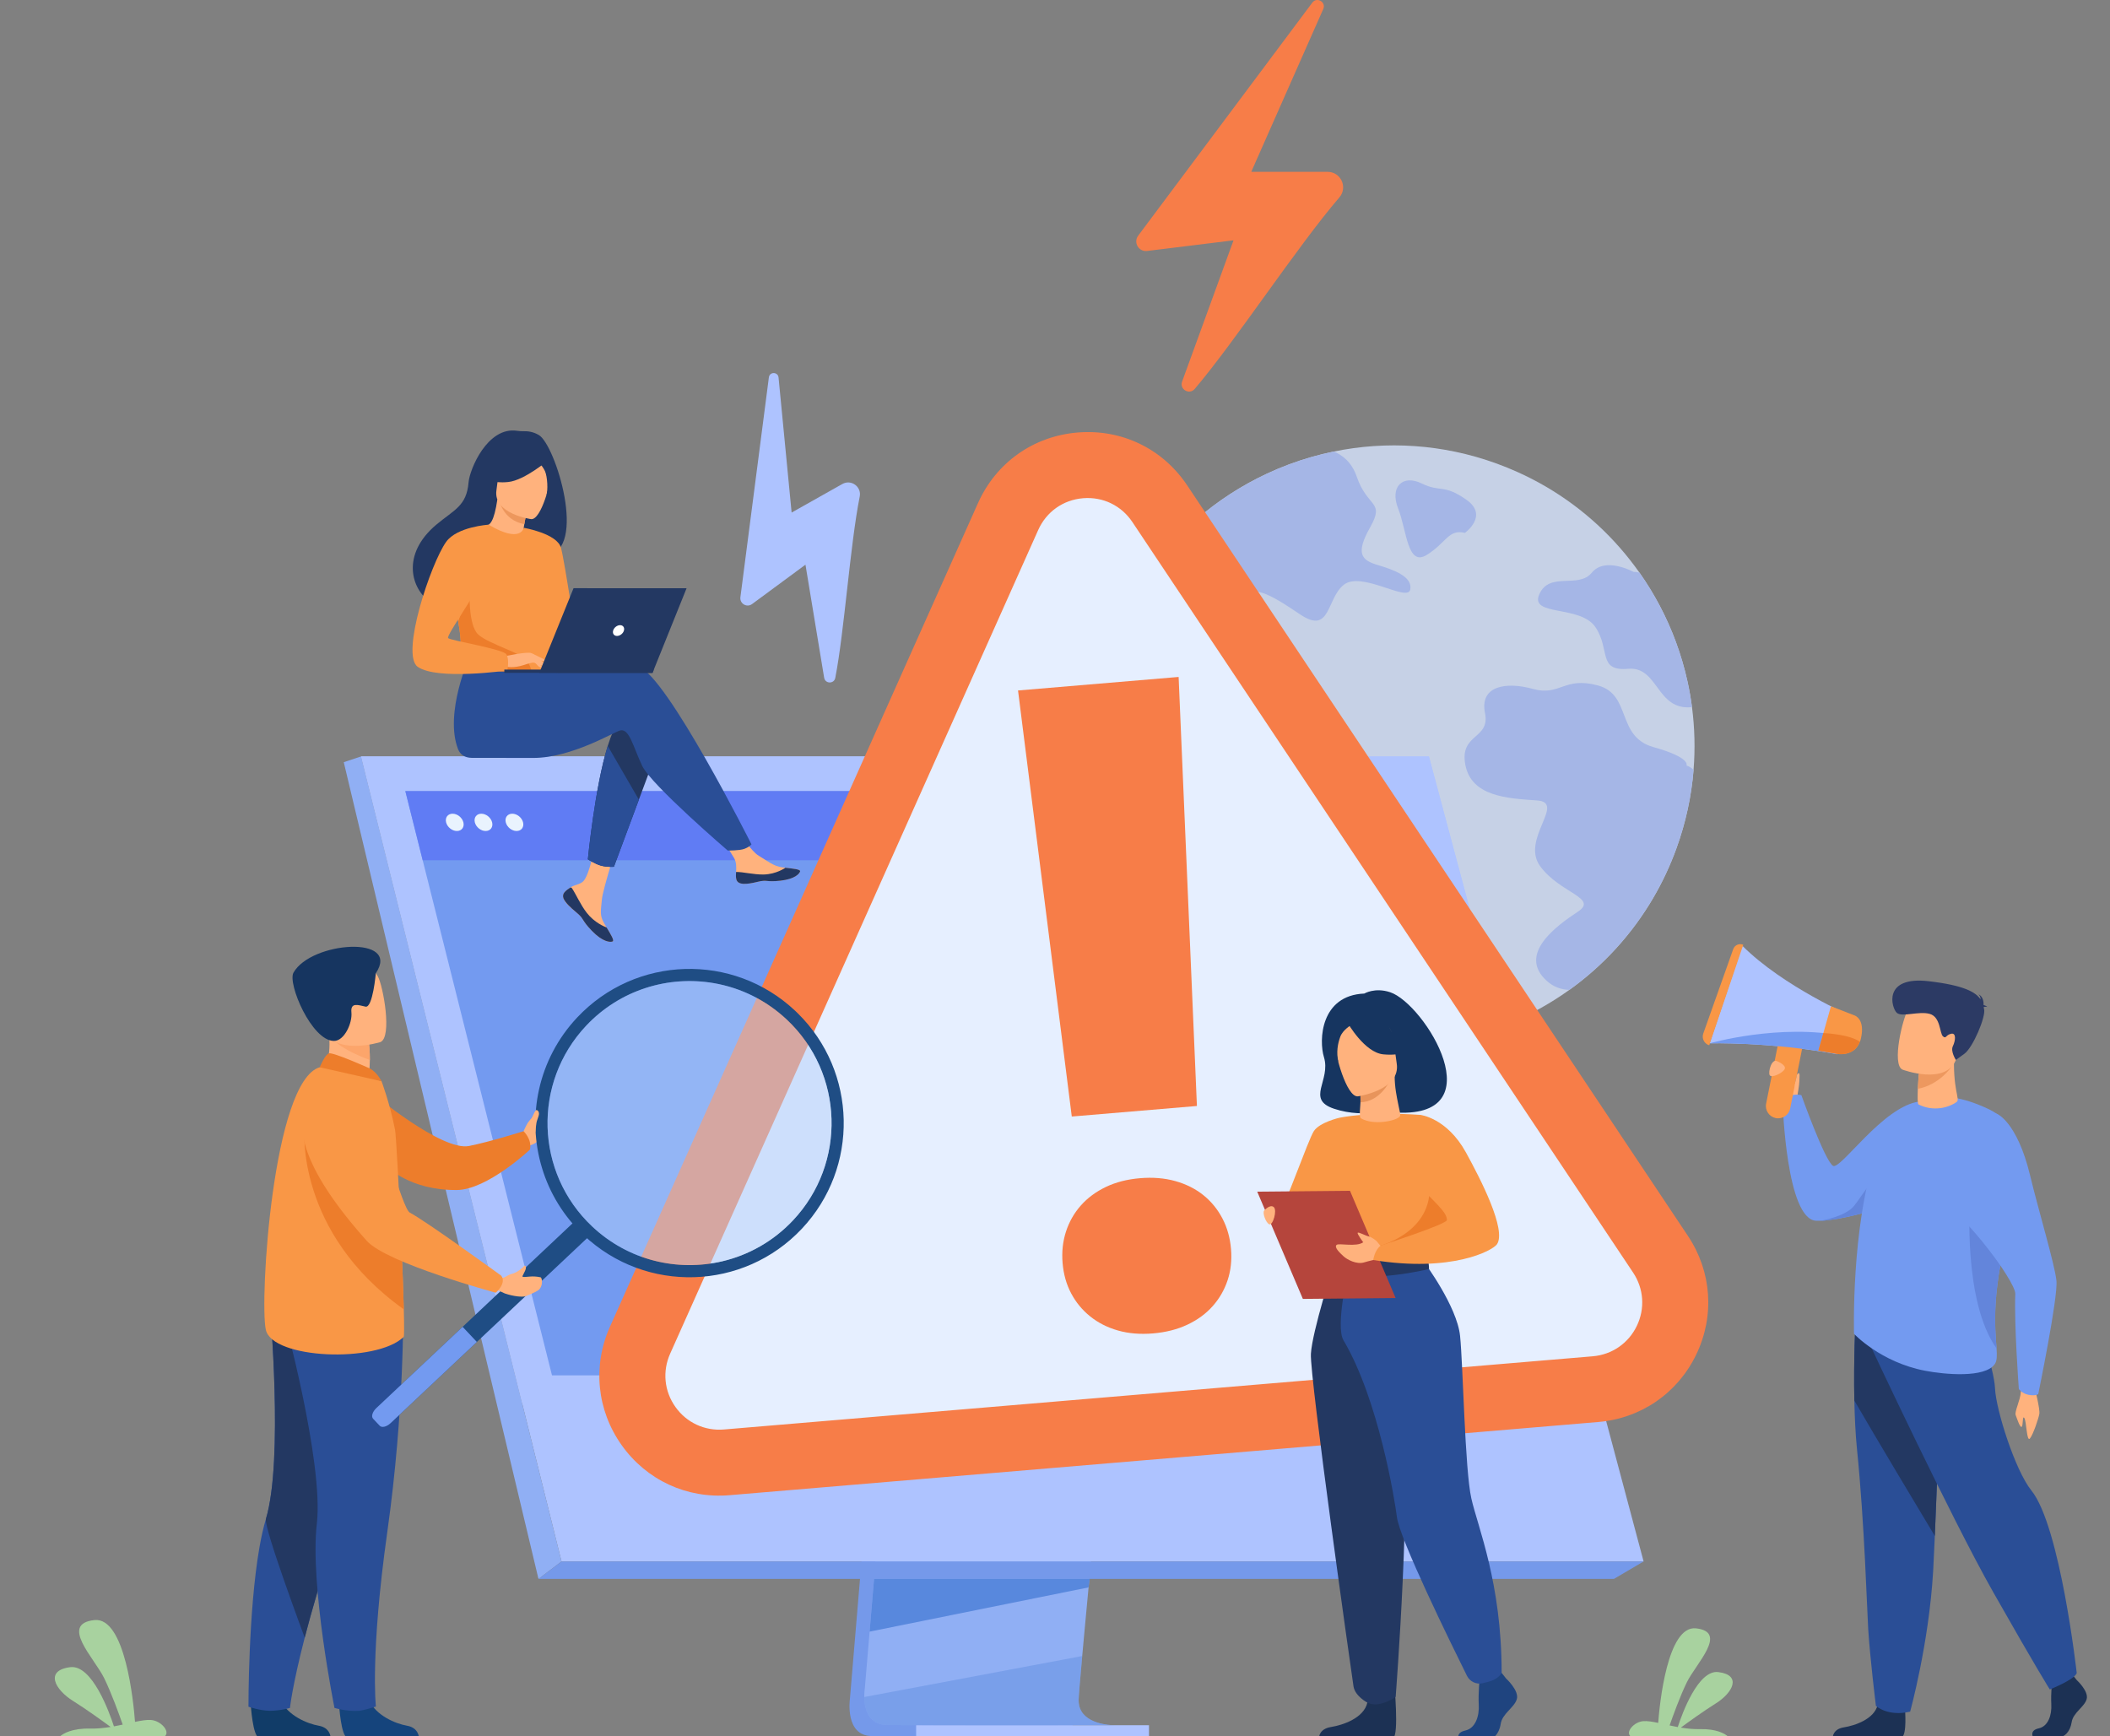 <?xml version="1.0" encoding="utf-8"?>
<!-- Generator: Adobe Illustrator 16.0.0, SVG Export Plug-In . SVG Version: 6.00 Build 0)  -->
<!DOCTYPE svg PUBLIC "-//W3C//DTD SVG 1.1//EN" "http://www.w3.org/Graphics/SVG/1.1/DTD/svg11.dtd">
<svg version="1.1" id="_x2018_лой_x5F_1" xmlns="http://www.w3.org/2000/svg" xmlns:xlink="http://www.w3.org/1999/xlink"
	 x="0px" y="0px" width="2045.59px" height="1683.167px" viewBox="0 0 2045.59 1683.167"
	 enable-background="new 0 0 2045.59 1683.167" xml:space="preserve">
<rect x="0" y="0" width="2045.59" height="1683.167" fill="#808080" stroke="none"/>
<g opacity="0.8">
	<path fill="#D7E5FF" d="M1625.187,822.714c-6.116,16.824-13.624,32.756-22.351,47.704c-20.951,35.859-48.887,66.01-81.388,89.322
		c-75.509,54.184-175.603,71.37-269.544,37.221c-111.748-40.622-183.525-142.502-191.171-253.955
		c-1.016-14.686-0.919-29.54,0.369-44.439c2.122-25.018,7.556-50.175,16.542-74.893c7.268-19.993,16.5-38.714,27.391-55.999
		c0.12-0.204,0.249-0.389,0.37-0.592c30.239-47.758,73.189-84.634,122.591-107.74c14.012-6.563,28.546-12.01,43.471-16.278
		c7.111-2.038,14.325-3.806,21.591-5.293c50.969-10.492,105.379-7.441,157.887,11.646c6.965,2.532,13.767,5.298,20.406,8.299
		c9.384,4.215,18.433,8.88,27.145,13.964c36.688,21.392,67.393,50.101,90.929,83.518l0.015,0.005
		c14.668,20.809,26.543,43.431,35.334,67.267c4.618,12.517,8.391,25.36,11.256,38.445c1.785,8.147,3.232,16.373,4.322,24.685
		c2.621,19.969,3.162,40.342,1.517,60.817C1639.811,771.893,1634.341,797.532,1625.187,822.714z"/>
	<g>
		<path fill="#AEC3FF" d="M1302.958,566.836c-17.214,13.331-12.649,49.004-42.445,28.896s-48.505-31.036-56.938-13.493
			c-8.452,17.552,17.959,27.153,11.01,46.271c-6.95,19.119-21.089,21.138-35.991,5.439c-14.916-15.704-15.346-30.811-39.491-30.311
			c-24.146,0.499-34.45-9.431-33.273-27.556c0.201-3.189-0.125-5.951-0.794-8.405c0.12-0.204,0.249-0.389,0.37-0.592
			c30.239-47.758,73.189-84.634,122.591-107.74c14.012-6.563,28.546-12.01,43.471-16.278c7.111-2.038,14.325-3.806,21.591-5.293
			c8.421,3.417,17.445,10.361,22.232,24.285c10.511,30.629,27.556,23.421,13.08,49.081c-14.49,25.654-8.522,31.951,7.282,36.661
			c15.806,4.709,34.022,11.332,31.535,23.832C1364.699,584.131,1320.173,553.505,1302.958,566.836z"/>
		<path fill="#AEC3FF" d="M1625.187,822.714c-6.116,16.824-13.624,32.756-22.351,47.704c-20.951,35.859-48.887,66.01-81.388,89.322
			c-8.102-0.255-15.47-2.995-21.677-8.545c-29.177-26.066,9.49-53.754,29.849-67.226c20.357-13.472-17.444-17.937-36.503-44.191
			c-19.059-26.254,25.566-61.825-3.11-63.747c-28.677-1.921-63.561-3.779-69.398-34.504c-5.839-30.724,24.329-24.396,19.05-50.279
			s19.673-30.727,46.364-23.344c26.691,7.384,29.979-12.293,63.063-3.358c33.085,8.935,17.51,49.655,54.009,59.83
			c36.499,10.176,31.923,17.789,31.923,17.789c2.578,0.86,4.87,2.296,6.849,4.252
			C1639.811,771.893,1634.341,797.532,1625.187,822.714z"/>
		<path fill="#AEC3FF" d="M1640.35,685.602c-34.746,3.634-32.396-39.746-61.903-37.175c-29.745,2.591-17.018-18.555-31.741-40.404
			c-14.741-21.84-64.391-10.002-54.299-32.107c10.086-22.091,37.816-4.806,50.812-20.691c12.994-15.885,40.47-0.749,40.47-0.749
			c1.881-0.028,3.805,0.208,5.735,0.724c0,0,0.005-0.014,0.015,0.005c14.668,20.809,26.543,43.431,35.334,67.267
			c4.618,12.517,8.391,25.36,11.256,38.445C1637.813,669.063,1639.26,677.289,1640.35,685.602z"/>
		<path fill="#AEC3FF" d="M1420.146,516.669c0,0,23.595-16.705,1.408-32.228c-22.187-15.523-24.866-6.734-43.244-15.72
			c-18.379-8.985-31.268,3.079-22.803,24.451c8.464,21.372,8.8,56.602,27.781,44.789
			C1402.271,526.147,1404.318,512.719,1420.146,516.669z"/>
	</g>
</g>
<path fill="#A8D29F" d="M58.199,1683.394h101.597c5.444-4.618-3.768-15.105-13.393-15.811c-4.181-0.316-9.467,0.559-15.507,1.835
	c-1.397-18.569-9.382-102.046-39.472-98.692c-33.833,3.756,0,36.762,9.564,56.304c7.085,14.474,14.559,35.23,17.974,45.026
	c-2.747,0.595-5.59,1.179-8.495,1.713c-4.484-13.769-21.17-60.083-42.389-57.385c-24.913,3.159-14.899,21.729,2.759,32.751
	c12.955,8.106,28.863,19.627,36.422,25.192c-6.405,1.046-13.089,1.75-19.87,1.593C69.987,1675.507,61.492,1680.635,58.199,1683.394z
	"/>
<path fill="#A8D29F" d="M1675.099,1683.394h-94.368c-5.057-4.289,3.5-14.031,12.44-14.686c3.883-0.294,8.793,0.52,14.403,1.704
	c1.298-17.248,8.714-94.785,36.663-91.67c31.426,3.488,0,34.146-8.884,52.298c-6.581,13.443-13.523,32.724-16.695,41.822
	c2.552,0.553,5.193,1.095,7.891,1.591c4.166-12.789,19.664-55.808,39.373-53.302c23.141,2.936,13.839,20.184-2.563,30.421
	c-12.033,7.529-26.809,18.23-33.83,23.4c5.948,0.971,12.157,1.626,18.455,1.479
	C1664.15,1676.068,1672.04,1680.832,1675.099,1683.394z"/>
<g>
	<path fill="#FFB27D" d="M1742.493,1064.813c0,0,2.248-22.339-9.435-21.573c-11.683,0.765-14.775,6.123-13.47,10.416
		c1.305,4.293,12.666,18.495,12.666,18.495L1742.493,1064.813z"/>
	<path fill="#739AF0" d="M1924.52,1109.576c0,0-12.932,15.195-40.743,32.731c-2.634,1.665-5.388,3.342-8.295,5.028
		c-10.798,6.292-23.469,12.736-38.099,18.745c-1.61,0.664-3.504,1.394-5.627,2.155c-16.665,6.02-47.329,14.553-66.334,15.315
		c-1.654,0.065-3.223,0.065-4.681,0.011c-28.923-1.165-32.449-113.424-32.449-113.424s3.222-11.233,18.08-8.403
		c0,0,22.565,63.396,30.653,68.565c7.184,4.594,48.472-57.992,84.011-62.371C1884.961,1064.982,1924.52,1109.576,1924.52,1109.576z"
		/>
	<path fill="#1C3154" d="M1846.818,1656.996c0,0,2.136,24.712-3.088,27.283l-66.851-0.137c0,0,0-7.716,10.737-9.43
		c10.737-1.715,29.601-8.001,32.793-22.003C1823.602,1638.708,1846.818,1656.996,1846.818,1656.996z"/>
	<path fill="#2A4E96" d="M1797.74,1357.913c0.33,16.159,1.105,32.826,2.626,47.806c7.22,71.079,9.758,156.959,10.796,173.517
		c1.798,28.742,7.477,74.66,7.477,74.66s11.262,10.69,33.214,5.589c0,0,18.188-66.135,22.252-135.772
		c0.063-1.143,0.125-2.291,0.184-3.439c0.471-9.206,0.964-19.734,1.468-31.085c3.345-76.034,6.978-188.984,6.978-188.984
		l-83.888-19.697C1798.845,1280.505,1796.917,1317.63,1797.74,1357.913z"/>
	<path fill="#233862" d="M1797.74,1357.913c21.26,36.68,61.783,104.257,78.016,131.274c3.345-76.034,6.978-188.984,6.978-188.984
		l-83.888-19.697C1798.845,1280.505,1796.917,1317.63,1797.74,1357.913z"/>
	<path fill="#6385DB" d="M1831.756,1168.236c-16.665,6.02-47.329,14.553-66.334,15.315c2.906-0.544,24.066-4.735,31.893-14.184
		c8.404-10.156,22.555-37.739,33.811-26.483C1836.426,1148.185,1834.87,1158.657,1831.756,1168.236z"/>
	<path fill="#FFB27D" d="M1972.714,1345.963c0,0,5.206,20.419,4.353,24.956c-0.853,4.538-5.937,19.904-9.106,23.718
		s-3.299-16.573-5.406-19.775c-2.108-3.202-0.966,7.611-2.655,8.496s-4.506-8.19-5.761-11.408s4.505-14.417,5.036-22.446
		S1972.714,1345.963,1972.714,1345.963z"/>
	<path fill="#1C3154" d="M2013.348,1628.912c0,0,11.898,10.858,9.576,18.573c-2.321,7.716-13.059,12.858-14.51,22.288
		s-7.255,14.573-12.479,14.573s-24.903,0-24.903,0s-3.846-6.636,5.44-8.636c9.287-2,12.788-13.081,12.208-23.367
		c-0.581-10.287,0.87-24.003,0.87-24.003l19.734-4.572L2013.348,1628.912z"/>
	<path fill="#2A4E96" d="M1812.065,1301.924c0,0,78.528,168.02,120.316,241.742c41.789,73.723,54.849,94.297,54.849,94.297
		s23.941-9.43,26.118-15.859c0,0-15.98-142.325-43.966-177.021c-15.813-19.604-34.389-78.438-35.259-99.011
		c-0.871-20.574-19.217-69.68-19.217-69.68L1812.065,1301.924z"/>
	<path fill="#739AF0" d="M1797.432,1293.181c0,0,25.57,27.52,69.022,35.83c19.069,3.651,57.776,7.178,67.377-6.399
		c2.255-3.188,2.274-7.907,1.774-15.276c-1.293-19.151-6.11-56.178,15.64-130.587c2.025-6.922,3.39-13.56,4.182-19.889
		c4.748-38.065,4.232-66.803-28.794-82.154c-49.485-23.003-69.797-4.076-69.797-4.076s-26.319,12.299-38.346,48.141
		C1794.442,1190.463,1797.432,1293.181,1797.432,1293.181z"/>
	<path fill="#FFB27D" d="M1896.924,1068.385c-8.334,5.916-22.986,9.411-36.965,2.421c-1.075-0.537-0.94-7.931-0.672-15.189
		c0.268-7.125,0.94-14.115,0.94-14.115l17.608-11.558l16.802-11.023C1892.624,1056.828,1900.688,1065.698,1896.924,1068.385z"/>
	<path fill="#ED985F" d="M1891.682,1034.57c0,0-11.426,17.148-32.395,21.047c0.268-7.125,1.029-14.973,1.029-14.973l17.52-10.7
		L1891.682,1034.57z"/>
	<path fill="#FFB27D" d="M1844.458,1037.046c0,0,42.6,15.897,52.079-10.35c9.479-26.247,21.36-41.872-5.438-53.133
		c-26.798-11.26-35.729-3.136-41.059,4.854C1844.711,986.408,1833.622,1032.234,1844.458,1037.046z"/>
	<path fill="#2C3A64" d="M1923.075,976.514c0.49-0.379,1.484-0.566,3.559-0.273c0,0-1.437-1.349-3.619-1.837
		c0.135-2.937-0.386-8.285-5.053-10.482c0,0,2.36,1.928,2.106,5.028c-4.532-6.963-15.877-13.62-50.141-17.622
		c-45.157-5.273-36.127,26.09-31.041,30.62c5.086,4.531,21.413-1.911,31.97,1.06c10.557,2.969,9.536,18.87,12.754,21.715
		c3.218,2.846,2.53-1.197,7.893-2.45s4.219,6.997,1.75,12.02c-2.471,5.023,2.912,13.355,2.912,13.355s0,0,8.289-6.012
		c8.289-6.011,20.891-35.918,19.096-43.179C1923.391,977.816,1923.237,977.167,1923.075,976.514z"/>
	<path fill="#6385DB" d="M1935.606,1307.335c-1.293-19.151-6.11-56.178,15.64-130.587c2.025-6.922,3.39-13.56,4.182-19.889
		l-0.005-0.001c-16.159-5.329-45.604,6.524-45.604,6.524S1902.898,1261.742,1935.606,1307.335z"/>
	<path fill="#739AF0" d="M1935.543,1079.681c0,0,19.884,7.231,32.566,59.877c8.38,34.784,23.808,85.912,25.547,101.978
		c1.738,16.065-17.637,110.13-17.637,110.13s-2.733,1.992-9.429,0.653c-6.407-1.281-9.391-5.616-9.391-5.616
		s-4.633-62.693-3.437-92.295c0.497-12.299-56.934-90.07-87.93-100.089C1853.662,1150.384,1935.543,1079.681,1935.543,1079.681z"/>
	<path fill="#AEC3FF" d="M1657.416,1011.532c0,0,57.473-1.634,123.794,10.575l6.929-17.46l7.598-19.13
		c0,0-66.581-28.664-106.604-68.58L1657.416,1011.532z"/>
	<path fill="#F99746" d="M1690.042,916.01l-32.996,97.403l0,0c-4.825-1.429-7.464-6.611-5.781-11.354l29.04-81.84
		C1681.712,916.255,1686.19,914.319,1690.042,916.01L1690.042,916.01z"/>
	<path fill="#F99746" d="M1721.542,1084.029L1721.542,1084.029c6.415,1.282,12.714-2.918,13.996-9.334l11.361-56.846
		c1.282-6.416-2.918-12.714-9.334-13.996l0,0c-6.416-1.282-12.715,2.918-13.996,9.334l-11.361,56.846
		C1710.925,1076.448,1715.125,1082.747,1721.542,1084.029z"/>
	<path fill="#739AF0" d="M1657.416,1011.532c0,0,57.473-1.634,123.794,10.575l6.929-17.46
		C1725.822,991.921,1657.416,1011.532,1657.416,1011.532z"/>
	<path fill="#F99746" d="M1762.874,1018.596l17.957,3.159c-0.274,0.011,16.681,3.299,22.239-11.729
		c0.51-1.027,0.837-2.044,1.065-3.243c4.319-18.732-5.965-22.183-5.965-22.183l-23.111-9.006l-7.344,25.986c0,0,0,0,0.004,0.091
		L1762.874,1018.596z"/>
	<path fill="#ED7D2B" d="M1762.874,1018.596l17.957,3.159c-0.274,0.011,16.681,3.299,22.239-11.729
		c-10.159-7.391-35.354-8.445-35.354-8.445s0,0,0.004,0.091L1762.874,1018.596z"/>
	<path fill="#FFB27D" d="M1723.074,1028.982c0,0,8.785,3.501,7.175,7.369c-1.609,3.869-12.782,9.188-14.545,6.136
		C1713.942,1039.435,1717.547,1025.718,1723.074,1028.982z"/>
	<path fill="#FFB27D" d="M1742.662,1061.293c0,0,1.659-8.987,1.762-13.116c0.104-4.129,0.589-7.501-0.384-7.618
		c-0.972-0.117-1.677,0.644-2.074,1.972c-0.396,1.327-1.918,9.562-1.918,9.562l0.768,7.946L1742.662,1061.293z"/>
</g>
<g>
	<path fill="#7599EA" d="M873.737,1055.427l-49.772,591.803c0,0-5.215,35.874,21.47,35.938c43.874,0.104,218.376,0,218.376,0
		s-33.021-7.468-32.621-24.27c0.472-19.805,58.174-609.071,58.174-609.071L873.737,1055.427z"/>
	<path fill="#90AFF4" d="M1080.238,1672.667c-8.629,0.025-177.569,0.312-220.296-0.237c-18.621-0.231-21.885-16.556-22.04-27.121
		c-0.077-5.064,0.565-8.81,0.565-8.81l1.294-15.382l3.299-39.204l2.913-34.637l3.745-44.508l3.153-37.567l35.365-420.518
		l215.627-5.596c0,0-24.302,246.605-41.492,426.113c-1.919,20-3.745,39.178-5.433,57.079c-0.549,5.716-1.071,11.303-1.585,16.744
		c-1.594,16.984-3.051,32.58-4.319,46.351c-0.668,7.259-1.286,14.003-1.842,20.181c-2.194,24.208-3.479,39.667-3.497,42.606
		c-0.008,1.714,0.137,3.308,0.42,4.79C1049.656,1671.814,1076.999,1672.667,1080.238,1672.667z"/>
	<polygon fill="#AEC3FF" points="350.077,733.39 471.313,1220.371 487.913,1287.065 544.378,1513.886 1593.425,1513.886 
		1385.301,733.39 	"/>
	<polygon fill="#90AFF4" points="350.075,733.389 333.273,738.99 522.042,1530.829 544.38,1513.889 	"/>
	<polygon fill="#7599EA" points="522.042,1530.829 1564.631,1530.829 1593.421,1513.889 544.38,1513.889 	"/>
	<rect x="888.168" y="1672.667" fill="#AEC3FF" width="225.736" height="10.727"/>
	<polygon fill="#5888DD" points="1056.52,1530.824 1055.354,1539.025 843.061,1581.914 845.974,1547.277 847.363,1530.824 	"/>
	<path opacity="0.4" fill="#5888DD" d="M1080.238,1672.667c-8.629,0.025-177.569,0.312-220.296-0.237
		c-18.621-0.231-21.885-16.556-22.04-27.121l211.291-39.753c-2.194,24.208-3.479,39.667-3.497,42.606
		c-0.008,1.714,0.137,3.308,0.42,4.79C1049.656,1671.814,1076.999,1672.667,1080.238,1672.667z"/>
	<polygon fill="#AEC3FF" points="350.075,733.389 1385.3,733.389 1553.267,1360.663 506.235,1360.663 	"/>
	<polygon fill="#739AF0" points="1504.44,1333.48 535.153,1333.48 500.517,1195.499 487.117,1142.108 481.653,1120.335 
		446.054,978.536 444.208,971.154 425.39,896.2 416.972,862.664 409.79,834.055 392.954,766.992 1348.268,766.992 1366.758,834.055 
		1374.64,862.664 1383.885,896.2 1444.794,1117.144 1444.794,1117.154 1449.958,1135.872 1452.358,1144.562 1494.413,1297.098 	"/>
	<polygon fill="#607CF4" points="1366.759,834.059 409.792,834.059 392.958,766.989 1348.272,766.989 	"/>
	<g>
		<path fill="#E9F3FE" d="M432.479,797.3c-1.155-4.63,1.663-8.384,6.294-8.384c4.63,0,9.32,3.754,10.474,8.384
			c1.155,4.63-1.663,8.384-6.293,8.384S433.633,801.93,432.479,797.3z"/>
		<path fill="#E9F3FE" d="M460.336,797.3c-1.155-4.63,1.663-8.384,6.293-8.384s9.32,3.754,10.475,8.384s-1.663,8.384-6.294,8.384
			C466.18,805.684,461.491,801.93,460.336,797.3z"/>
		<path fill="#E9F3FE" d="M490.333,797.3c-1.154-4.63,1.664-8.384,6.294-8.384s9.32,3.754,10.475,8.384
			c1.154,4.63-1.664,8.384-6.294,8.384S491.488,801.93,490.333,797.3z"/>
	</g>
</g>
<path fill="#F77D48" d="M1158.237,377.083c39.177-45.998,99.59-138.396,140.262-185.714c8.37-9.739,1.413-24.769-11.43-24.769
	h-74.012l69.812-157.857c2.98-6.739-6.204-12.11-10.616-6.206L1103.454,228.46c-4.923,6.591,0.46,15.868,8.626,14.862l83.789-10.318
	l-49.85,136.935C1143.275,377.478,1153.036,383.189,1158.237,377.083z"/>
<path fill="#AEC3FF" d="M809.781,657.249c8.814-45.205,14.378-129.172,23.691-175.813c1.917-9.6-8.326-16.979-16.856-12.176
	l-49.157,27.684l-12.68-130.958c-0.542-5.591-8.65-5.723-9.372-0.151l-27.605,213.194c-0.805,6.219,6.241,10.367,11.288,6.645
	l51.792-38.194l18.111,109.596C799.991,663.108,808.61,663.25,809.781,657.249z"/>
<g>
	<path fill="#E6EFFF" d="M1546.782,1346.831l-842.232,70.959c-63.95,5.388-110.231-59.809-84.05-118.402l356.824-798.572
		c27.07-60.583,110.279-67.594,147.104-12.394l485.408,727.612C1645.452,1269.421,1610.732,1341.442,1546.782,1346.831z"/>
	<g>
		<path fill="#F77D48" d="M1549.465,1378.687l-842.231,70.96c-41.422,3.49-80.518-14.663-104.579-48.561
			c-24.062-33.896-28.302-76.79-11.344-114.741l356.824-798.573c17.534-39.24,53.571-64.823,96.399-68.431
			c42.828-3.608,82.638,15.584,106.489,51.337l485.407,727.614c23.07,34.578,26.066,77.577,8.016,115.021
			C1626.393,1350.758,1590.887,1375.198,1549.465,1378.687z M1049.902,483.057c-19.277,1.625-35.498,13.139-43.389,30.801
			l-356.824,798.573c-7.633,17.081-5.724,36.388,5.105,51.645c10.831,15.256,28.427,23.427,47.071,21.855l842.231-70.959
			c18.645-1.571,34.626-12.57,42.751-29.424c8.124-16.854,6.775-36.207-3.607-51.771l-485.408-727.613
			C1087.096,490.071,1069.178,481.433,1049.902,483.057z"/>
	</g>
	<g>
		<g>
			<path fill="#F77D48" d="M1030.167,1224.656c-0.915-10.854,0.175-21.048,3.277-30.587c3.095-9.53,7.904-17.972,14.413-25.313
				c6.509-7.334,14.57-13.316,24.196-17.939c9.618-4.614,20.665-7.456,33.137-8.507c12.464-1.05,23.918-0.104,34.345,2.821
				c10.43,2.934,19.467,7.476,27.111,13.617c7.646,6.149,13.791,13.667,18.443,22.545c4.647,8.886,7.435,18.754,8.35,29.607
				c0.914,10.854-0.189,20.971-3.299,30.34c-3.114,9.378-7.923,17.732-14.432,25.066c-6.509,7.342-14.658,13.331-24.451,17.961
				c-9.79,4.629-20.925,7.479-33.389,8.528c-12.472,1.051-23.838,0.097-34.093-2.843c-10.263-2.939-19.212-7.489-26.857-13.639
				c-7.645-6.142-13.791-13.572-18.424-22.298C1033.855,1245.3,1031.082,1235.51,1030.167,1224.656z M1160.379,1072.29
				l-121.316,10.221l-52.11-413.073l155.69-13.117L1160.379,1072.29z"/>
		</g>
	</g>
</g>
<g>
	<path fill="#FFB27D" d="M507.174,1097.62c0,0,2.641-5.939,4.351-8.752c1.71-2.813,9.017-11.053,10.261-9.187
		c1.244,1.865,6.219,14.423,3.576,17.938c-2.643,3.516,0.171,9.634-12.973,13.337L507.174,1097.62z"/>
	<path fill="#ED7D2B" d="M361.101,1060.117c0,0,67.287,56.168,93.524,50.968c20.516-4.065,52.951-14.354,52.951-14.354
		s8.56,8.143,6.139,17.902c0,0-41.322,38.882-70.763,39.133c-46.018,0.394-67.721-22.805-67.721-22.805L361.101,1060.117z"/>
	<path fill="#113C68" d="M243.093,1652.562c0,0,1.954,31.51,8.05,31.961c0.811,0.061,30.919,0.061,30.919,0.061l38.435-0.223
		c0,0-0.251-9.261-11.486-11.219s-30.04-9.854-36.845-24.703C265.006,1632.818,243.093,1652.562,243.093,1652.562z"/>
	<path fill="#2A4E96" d="M240.877,1654.75c0,0,11.684,3.908,20.806,3.908c10.175,0,19.424-2.771,19.424-2.771
		s2.2-21.272,14.305-68.144c6.347-24.567,15.41-56.155,28.304-95.406c35.651-108.479,46.493-171.939,47.482-177.949
		c0.053-0.315,0.074-0.474,0.074-0.474l-0.116-0.053l-109.605-48.124c0,0,13.547,149.509-3.736,206.896
		c-2.421,8.021-4.495,17.367-6.273,27.493C240.625,1562.459,240.877,1654.75,240.877,1654.75z"/>
	<path fill="#233862" d="M295.412,1587.743c6.347-24.567,15.41-56.155,28.304-95.406c35.651-108.479,46.493-171.939,47.482-177.949
		c-0.011-0.179-0.021-0.348-0.042-0.526l-109.605-48.124c0,0,13.547,149.509-3.736,206.896
		C255.393,1480.653,295.412,1587.743,295.412,1587.743z"/>
	<path fill="#15447C" d="M328.7,1652.562c0,0,1.954,31.51,8.05,31.961c0.811,0.061,30.919,0.061,30.919,0.061l38.435-0.223
		c0,0-0.252-9.261-11.486-11.219c-11.235-1.958-30.04-9.854-36.845-24.703C350.613,1632.818,328.7,1652.562,328.7,1652.562z"/>
	<path fill="#2A4E96" d="M390.842,1269.26c0,0,1.424,96.883-15.339,215.838s-11.081,169.449-11.081,169.449
		s-11.516,3.732-16.165,4.11c-11.841,0.965-23.982-2.775-23.982-2.775s-23.993-118.999-17.114-178.539
		s-32.854-204.308-32.854-204.308L390.842,1269.26z"/>
	<path fill="#FFB27D" d="M313.124,1042.541l21.395,14.029l19.488-5.512c3.562-5.081,4.505-14.878,4.558-23.364
		c0.052-8.424-0.765-15.56-0.765-15.56l-28.865-12.74l-10.771-4.746c0.031,0.168,0.838,8.843,0.953,10.111
		C321.128,1027.253,313.124,1042.541,313.124,1042.541z"/>
	<path fill="#F99746" d="M391.333,1296.194c-26.63,25.712-127.414,21.388-133.625-6.941c-6.201-28.328,6.773-241.153,52.263-254.522
		c9.439-2.774,59.906,13.537,59.906,13.537s7.919,20.716,13.112,47.09c1.007,5.134,3.95,59.52,6.152,110.4
		c1.027,23.797,1.896,46.833,2.34,63.698C391.886,1285.253,391.906,1295.631,391.333,1296.194z"/>
	<path fill="#FCA56B" d="M321.275,1005.157c5.856,9.901,26.403,18.566,37.289,22.537c0.052-8.424-0.765-15.56-0.765-15.56
		l-28.865-12.74C322.554,999.31,318.667,1000.736,321.275,1005.157z"/>
	<path fill="#FFB27D" d="M368.688,1010.376c0,0-46.509,14.509-55.099-14.594c-8.589-29.104-20.377-46.831,8.955-57.324
		c29.332-10.494,38.405-1.1,43.635,7.917C371.409,955.392,380.564,1005.853,368.688,1010.376z"/>
	<path fill="#163560" d="M364.353,943.572c0,0-2.966,33.866-9.97,32.396c-7.003-1.471-14.713-4.615-13.688,5.594
		c1.026,10.208-6.81,27.709-16.909,27.667c-21.66-0.09-45.193-55.669-39.264-66.208C301.63,912.612,389.08,906.474,364.353,943.572z
		"/>
	<path fill="#ED7D2B" d="M357.51,1035.464c-0.6-0.252-34.623-15.515-38.602-14.201c-3.979,1.314-8.938,13.467-8.938,13.467
		l59.909,13.544C369.879,1048.274,365.164,1038.687,357.51,1035.464z"/>
	<g>
		<path fill="#1F4D84" d="M569.328,1200.288l-190.722,179.566c-3.738,3.52-8.452,4.641-10.476,2.492l-6.438-6.838
			c-2.023-2.149-0.62-6.787,3.118-10.307l190.722-179.567c3.738-3.52,8.453-4.641,10.476-2.492l6.438,6.838
			C574.469,1192.129,573.066,1196.767,569.328,1200.288z"/>
		<path fill="#739AF0" d="M462.299,1301.056l-83.693,78.798c-3.738,3.52-8.452,4.641-10.476,2.492l-6.438-6.838
			c-2.023-2.149-0.62-6.787,3.118-10.307l83.693-78.798L462.299,1301.056z"/>
		<path fill="#1F4D84" d="M525.491,1132.49c7.324,24.129,20.881,46.729,40.569,65.253c60.13,56.568,154.741,53.676,211.309-6.443
			c55.824-59.345,53.749-152.237-4.107-209.036c-0.765-0.765-1.551-1.519-2.347-2.263c-60.119-56.567-154.72-53.697-211.288,6.433
			C521.573,1026.876,510.414,1082.92,525.491,1132.49z M568.218,994.522c32.92-34.994,79.828-48.94,123.875-41.313
			c25.669,4.442,50.354,16.198,70.744,35.383c55.383,52.104,58.034,139.234,5.93,194.618c-19.185,20.39-43.104,33.622-68.438,39.626
			c-43.513,10.299-91.186-0.755-126.18-33.685C518.765,1137.046,516.104,1049.917,568.218,994.522z"/>
		<g opacity="0.5">
			<path fill="#B3CFF9" d="M768.77,1183.21c-19.183,20.39-43.106,33.624-68.445,39.631c-43.506,10.293-91.184-0.764-126.181-33.69
				c-55.382-52.104-58.039-139.239-5.929-194.627c32.92-34.991,79.83-48.938,123.876-41.31c25.669,4.439,50.36,16.197,70.744,35.375
				C818.217,1040.694,820.875,1127.829,768.77,1183.21z"/>
		</g>
	</g>
	<path fill="#ED7D2B" d="M391.481,1269.456c-105.089-74.885-96.351-174.81-96.351-174.81c38.41,21.663,76.524,69.563,94.011,111.111
		C390.168,1229.554,391.038,1252.59,391.481,1269.456z"/>
	<g>
		<path fill="#FFB27D" d="M495.201,1235.353c7.411-1.71,12.388-7.313,13.422-8.291c0,0,3.161,0.216-0.518,6.957
			c-0.308,0.564-0.991,2.013-1.507,3.037c-0.21,0.42,0.083,0.906,0.55,0.941c4.277,0.325,8.575-1.367,16.814,0.351
			c1.137,0.237,1.467,2.96,1.424,4.12c-0.074,1.963,0.067,4.166-2.215,7.178c-1.327,1.75-5.031,3.635-13.279,6.954
			c-3.142,1.265-12.126,0.311-20.547-2.581l-6.728-3.115l2.086-12.504l1.69,0.354
			C489.079,1239.317,492.403,1236.04,495.201,1235.353z"/>
		<path fill="#F99746" d="M327.745,1048.274c0,0-94.425,17.979,27.781,154.718c19.544,21.869,125.14,50.344,125.14,50.344
			s10.709-9.111,5.311-16.491c0,0-72.705-52.796-88.702-61.189c-7.196-3.776-27.93-84.268-39.661-103.653
			C345.881,1052.617,327.745,1048.274,327.745,1048.274z"/>
	</g>
	<path fill="#FFB27D" d="M509.734,1099.278c0,0,3.089-5.902,3.692-9.016c0.603-3.113,4.491-12.194,6.094-13.793
		c0.642-0.641,2.756,0.188,3.006,2.939c0.108,1.198-0.479,3.376-1.517,5.973c-1.689,4.226-1.411,9.956-1.998,11.867
		C517.548,1102.006,509.734,1099.278,509.734,1099.278z"/>
</g>
<g>
	<g>
		<path fill="#FFB27D" d="M547.312,865c-1.606,1.839-1.812,3.895-1.018,6.091c0.001,0.009,0.006,0.022,0.016,0.03
			c1.468,4.061,6.321,8.598,11.958,13.127c0.72,0.582,1.361,1.111,1.919,1.602c0.146,0.129,0.293,0.258,0.431,0.387
			c0.113,0.1,0.223,0.204,0.332,0.299c5.257,4.85,3.277,5.959,12.721,15.799c10.768,11.211,18.184,11.415,20.294,10.395
			c1.785-0.869-1.839-6.814-5.855-13.497c-0.194-0.321-0.385-0.648-0.585-0.975c-0.535-0.888-1.066-1.79-1.597-2.683
			c-4.706-8.043-3.496-11.814-2.375-23.781c0.91-9.724,15.146-54.32,15.146-54.32l-20.641-3.563c0,0-6.229,35.514-13.08,40.98
			c-3.664,2.914-7.763,2.949-11.284,5.109c-0.249,0.15-0.493,0.305-0.733,0.463C550.961,861.788,548.922,863.156,547.312,865z"/>
		<path fill="#233862" d="M547.312,865c-1.606,1.839-1.812,3.895-1.018,6.091c0.001,0.009,0.006,0.022,0.016,0.03
			c1.798,4.058,6.529,8.57,11.978,13.086c0.712,0.592,1.34,1.135,1.899,1.643c0.146,0.129,0.293,0.258,0.431,0.387
			c0.113,0.1,0.223,0.204,0.332,0.299c5.257,4.85,3.277,5.959,12.721,15.799c10.768,11.211,18.184,11.415,20.294,10.395
			c1.785-0.869-1.839-6.814-5.855-13.497c-2.097-0.769-11.835-4.729-19.196-14.155c-6.247-7.978-10.488-18.145-14.738-24.387
			c-0.468-0.088-0.746-0.14-1.213-0.228C550.961,861.788,548.923,863.156,547.312,865z"/>
		<path fill="#FFB27D" d="M713.765,852.165c1.272,6.372,10.355,5.313,20.503,2.836c10.148-2.476,7.735,0.471,22.178-1.123
			c14.442-1.594,18.819-6.977,19.26-9.124c0.395-1.905-6.741-2.58-14.395-3.464c-0.962-0.108-1.929-0.228-2.896-0.347
			c-8.641-1.087-14.968-6.666-22.816-11.248c-7.434-4.341-18.523-22.019-18.523-22.019l-19.807,1.562
			c0,0,10.388,15.79,14.405,22.654c2.363,4.038,2.236,9.375,1.939,13.498C713.461,847.629,713.314,849.919,713.765,852.165z"/>
		<path fill="#233862" d="M734.269,855c10.148-2.476,7.735,0.471,22.178-1.123c14.442-1.594,18.819-6.977,19.26-9.124
			c0.395-1.905-6.741-2.58-14.395-3.464l-0.072,0.147c0,0-8.663,6.138-20.685,6.421c-9.798,0.235-20.175-2.576-26.941-2.469
			c-0.154,2.24-0.301,4.53,0.15,6.775C715.038,858.537,724.121,857.477,734.269,855z"/>
		<path fill="#233862" d="M637.908,725.496l-18.532,49.814l-24.194,65.043c0,0-6.56,0.631-12.841-1.178
			c-5.783-1.673-12.417-6.049-12.417-6.049s6.736-69.845,19.271-109.936c3.212-10.291,6.812-18.614,10.781-23.299
			C619.393,676.96,637.908,725.496,637.908,725.496z"/>
		<path fill="#2A4E96" d="M619.111,646.367c-10.538-3.403-38.038-0.066-67.866,5.322c-8.241,1.488-16.547-2.278-20.886-9.44l0,0
			l-75.062-5.888c0,0-24.789,54.921-11.24,89.926c1.991,5.145,6.364,8.357,13.115,8.468c0.003,0.003-0.003-0.003,0,0
			c0,0,45.359,0.079,59.866,0.083c37.33,0.013,79.013-25.633,84.404-26.71c8.824-1.762,12.348,15.887,21.166,34.421
			c8.817,18.533,82.917,82.091,82.917,82.091s11.392,0.117,16.099-1.646c5.062-1.896,6.914-4.361,6.914-4.361
			S646.462,655.2,619.111,646.367z"/>
		<path fill="#233862" d="M522.459,421.819c-5.573-3.32-11.006-3.829-14.337-3.735c-2.317,0.065-4.63-0.085-6.923-0.422
			c-28.647-4.211-45.914,37.396-46.929,49.97c-1.864,23.083-14.077,26.599-31.271,41.05c-34.476,28.976-24.38,62.664-5.539,75.187
			c11.305,7.513,31.239,0.01,31.239,0.01c0.282,0.197,54.519-30.295,81.253-45.003C570.027,533.192,538.555,431.409,522.459,421.819
			z"/>
		<path fill="#FFB27D" d="M507.553,526.339c0.118,0.076-13.153,4.602-22.024,0.669c-8.346-3.692-14.665-17.427-14.541-17.434
			c3.797-0.174,7.967-3.493,11.185-25.274l1.617,0.581l27.182,9.792c0,0-1.973,8.723-3.25,17.027
			C506.647,518.672,506.068,525.352,507.553,526.339z"/>
		<path fill="#ED975D" d="M510.972,494.672c0,0-1.086,4.707-2.672,13.498c-15.614-2.816-22.314-14.847-24.51-23.29L510.972,494.672z
			"/>
		<path fill="#FFB27D" d="M515.018,503.332c0,0-37.194-5.005-33.72-28.12c3.474-23.114,1.012-39.327,24.906-37.108
			c23.894,2.218,27.172,11.73,27.889,19.727C534.81,465.828,524.782,504.038,515.018,503.332z"/>
		<path fill="#233862" d="M532.741,445.16c0,0-23.817,20.511-40.014,22.16c-16.197,1.649-22.326-3.552-22.326-3.552
			s9.548-7.922,15.297-20.71c1.694-3.769,5.274-6.357,9.391-6.711C506.655,435.351,528.578,434.903,532.741,445.16z"/>
		<path fill="#233862" d="M517.858,443.317c0,0,7.963,7.705,10.469,13.418c2.419,5.514,3.141,18.698,1.211,23.934
			c0,0,12.419-24.127,5.396-35.855C527.488,432.379,517.858,443.317,517.858,443.317z"/>
		<path fill="#F99746" d="M538.854,581.142c-1.15,75.292-0.329,59.559-8.567,66.7c-1.985,1.719-7.564,2.743-14.907,3.225
			c-23.088,1.525-63.671-2.293-65.213-6.56c-5.32-14.765-1.559-19.35-5.994-41.954c-0.462-2.404-1.035-5.006-1.707-7.84
			c-3.699-15.525-7.302-20.807,5.849-45.742c11.926-22.586,24.313-40.917,25.427-40.255c31.438,18.677,33.979,2.988,33.979,2.988
			S539.418,544.417,538.854,581.142z"/>
		<path fill="#2A4E96" d="M619.375,775.31l-24.194,65.043c0,0-6.56,0.631-12.841-1.178c-5.783-1.673-12.417-6.049-12.417-6.049
			s6.736-69.845,19.271-109.936L619.375,775.31z"/>
		<path fill="#F99746" d="M507.722,511.7c0,0,32.353,5.497,36.147,19.429c3.794,13.932,16.272,98.491,16.272,98.491
			s-9.126,8.907-16.723,1.306c-7.596-7.601-23.886-79.121-23.886-79.121L507.722,511.7z"/>
		<path fill="#ED7D2B" d="M515.379,651.067c-23.088,1.525-63.671-2.293-65.213-6.56c-5.32-14.765-1.559-19.35-5.994-41.954
			l11.146-31.353c0,0-1.854,34.917,8.441,44.104c10.284,9.188,42.155,17.743,47.158,25.419
			C513.331,644.407,514.917,648.101,515.379,651.067z"/>
		<path fill="#FFB27D" d="M488.932,636.372c0,0,22.779-5.063,26.453-3.041c3.675,2.022,12.654,9.387,13.778,11.949
			c1.124,2.562-8.182-1.947-11.208-2.76c-1.96-0.526-7.121,1.265-9.676,2.115c-10.751,3.58-17.337,1.734-17.337,1.734
			L488.932,636.372z"/>
		<path fill="#F99746" d="M473.722,508.699c0,0-30.583,1.874-41.176,16.636c-14.911,20.781-44.506,109.357-27.566,121.178
			c19.077,13.312,86.843,3.511,86.843,3.511s2.259-10.54-0.877-15.639s-54.119-13.353-56.471-15.707
			c-2.353-2.354,29.43-45.876,29.433-52.936S473.722,508.699,473.722,508.699z"/>
		<path fill="#FFB27D" d="M516.486,639.671c0,0,4.771,6.158,6.334,6.893c1.564,0.736,2.575,0.552,2.575,0.552l-3.214-5.79
			L516.486,639.671z"/>
		<path fill="#FFB27D" d="M515.385,633.331l13.873,6.743c0,0-0.59,0.966-2.299,0.887s-6.018-1.656-6.018-1.656L515.385,633.331z"/>
	</g>
	<polygon fill="#233862" points="633.864,649.212 488.928,649.162 488.927,652.361 632.577,652.411 	"/>
	<polygon fill="#233862" points="522.818,652.373 632.577,652.411 665.623,570.317 556.033,570.279 	"/>
	<path fill="#FFFFFF" d="M604.884,611.348c0.828-2.886-0.84-5.226-3.726-5.227c-2.886-0.001-5.898,2.338-6.727,5.224
		s0.84,5.226,3.726,5.227C601.044,616.573,604.055,614.234,604.884,611.348z"/>
</g>
<g>
	<path fill="#163560" d="M1347.699,961.993c-14.787-4.91-25.022,1.287-25.022,1.287c-42.572,1.749-44.154,45.386-39.155,61.626
		c7.019,22.808-17.817,40.793,9.727,50.023c31.96,10.71,58.777-1.996,56.947,3.52
		C1451.264,1086.413,1381.327,973.16,1347.699,961.993z"/>
	<path fill="#F99746" d="M1303.542,1174.232c0,0-4.045,8.01-11.383,17.214c-8.843,11.076-55.26-15.215-51.261-17.214
		c3.998-2,27.323-69.195,32.875-77.64c5.558-8.443,24.484-12.828,24.484-12.828L1303.542,1174.232z"/>
	<path fill="#1F447F" d="M1460.182,1627.439c0,0,12.811,11.691,10.312,19.999c-2.5,8.308-14.062,13.846-15.624,23.999
		c-1.563,10.152-7.812,15.691-13.436,15.691c-5.625,0-26.815,0-26.815,0s-4.14-7.146,5.859-9.299
		c9.999-2.154,13.769-14.085,13.144-25.161s0.938-25.845,0.938-25.845l21.248-4.923L1460.182,1627.439z"/>
	<path fill="#1C3154" d="M1351.748,1632.403c0,0,4.609,49.529-1.015,52.299l-71.98-0.147c0,0,0-8.308,11.561-10.153
		c11.562-1.847,31.872-8.615,35.31-23.691S1351.748,1632.403,1351.748,1632.403z"/>
	<path fill="#F99746" d="M1407.119,1140.824c0,0,1.073,15.123,0,33.27c-0.713,12.029-12.881,28.142-14.607,32.127
		c-4.332,9.996-9.217,11.623-9.217,11.623l-37.793,9.263l-13.289,3.253l-41.905-12.516c0,0-19.086-53.274-11.423-83.264
		c7.664-29.99,19.374-50.815,19.374-50.815s28.478-6.402,78.719-2.839L1407.119,1140.824z"/>
	<path fill="#ED7D2B" d="M1410.718,1174.514c-0.713,12.029-16.48,27.721-18.207,31.706c-4.332,9.996-9.217,11.623-9.217,11.623
		l-37.793,9.263l-6.824-19.558c0,0,55.222-14.506,46.339-65.615L1410.718,1174.514z"/>
	<path fill="#233862" d="M1292.973,1225.929c0,0-20.753,64.595-22.086,86.587c-1.332,21.992,39.67,312.419,41.319,322.553
		c1.555,9.552,13.416,15.641,13.416,15.641s5.455,3.218,13.241,1.02c10.803-3.05,14.217-6.702,14.217-6.702
		s16.152-207.131,6.157-281.121c-9.996-73.991-10.114-137.977-10.114-137.977H1292.973z"/>
	<path fill="#2A4E96" d="M1380.896,1224.003c0,0,31.656,42.474,34.607,71.186c2.95,28.712,4.63,129.564,10.917,157.555
		s29.387,81.855,29.387,169.157c0,0-2.4,5.004-9.814,7.669c-2.371,0.853-5.548,1.68-8.632,2.387
		c-6.114,1.402-12.388-1.586-15.178-7.204c-15.617-31.444-65.364-132.859-67.915-153.911
		c-1.805-14.898-17.512-113.498-51.775-171.354c-8.226-13.891,5.049-69.128,5.049-69.128L1380.896,1224.003z"/>
	<path fill="#233862" d="M1289.658,1215.958c0,0,8.331,6.591,24.881,6.924c19.769,0.397,68.754-5.04,68.754-5.04
		s2.177,6.081,2.088,12.502c0,0-59.827,15.091-94.491,2.204C1290.889,1232.547,1286.418,1224.135,1289.658,1215.958z"/>
	<g>
		<path fill="#FFFFFF" d="M1309.796,1239.917c-4.974,0-9.021-4.579-9.021-10.209s4.047-10.21,9.021-10.21s9.021,4.58,9.021,10.21
			S1314.77,1239.917,1309.796,1239.917z M1309.796,1222.488c-3.325,0-6.031,3.238-6.031,7.22s2.706,7.22,6.031,7.22
			s6.03-3.238,6.03-7.22S1313.122,1222.488,1309.796,1222.488z"/>
	</g>
	<polygon fill="#B5453C" points="1353.017,1258.488 1263.098,1259.33 1218.85,1155.343 1308.77,1154.503 	"/>
	<path fill="#FFB27D" d="M1341.257,1211.498l-6.591-8.1c0,0-4.461-3.979-7.697-4.654c-3.236-0.677-10.071-4.618-10.734-3.508
		c-0.662,1.11,5.252,9.034,5.252,9.034l0.3,0.043c-6.789,5.105-23.929,0.598-26.044,2.682c-2.564,2.524,3.529,7.982,6.799,11.047
		s12.618,8.174,19.908,5.905c5.328-1.659,13.714-3.347,13.714-3.347L1341.257,1211.498z"/>
	<path fill="#FFB27D" d="M1225.614,1173.636c0,0,5.651-6.422,9.248-3.34c3.596,3.082-0.942,18.237-4.367,16.696
		S1223.645,1175.519,1225.614,1173.636z"/>
	<path fill="#F99746" d="M1376.977,1080.925c0,0,25.741,2.839,44.214,36.402c14.567,26.468,39.471,75.262,30.073,89.044
		c-4.125,6.052-43.669,27.582-119.94,15.275c0,0,1.2-9.634,7.354-14.099c0,0,64.187-20.607,64.077-24.707
		c-0.208-7.755-8.674-14.455-44.528-50.32C1348.479,1122.77,1376.977,1080.925,1376.977,1080.925z"/>
	<path fill="#FFB27D" d="M1357.167,1082.286c0.884-1.188-0.254-4.969-1.668-12.011c-1.28-6.38-3.453-16.247-3.406-27.348
		l-1.897,0.318l-31.903,5.367c0,0,0.726,8.53,0.747,16.566c0.001,0.066,0.001,0.134,0.001,0.2
		c0.039,6.979-1.883,17.525,0.471,18.904C1331.599,1091.367,1353.764,1086.853,1357.167,1082.286z"/>
	<path fill="#E8945B" d="M1318.292,1048.613c0,0,0.635,12.028,0.656,20.063c17.853-0.427,27.381-17.762,31.247-25.431
		L1318.292,1048.613z"/>
	<path fill="#FFB27D" d="M1316.366,1062.958c0,0,41.822-5.957,37.712-31.945s-1.48-44.26-28.357-41.555
		c-26.877,2.704-30.483,13.439-31.222,22.447C1293.761,1020.914,1305.38,1063.837,1316.366,1062.958z"/>
	<path fill="#163560" d="M1306.621,991.848c0,0,16.277,28.664,34.522,30.38c18.246,1.715,25.101-4.193,25.101-4.193
		s-15.146-8.538-20.905-26.737C1345.338,991.297,1312.924,975.967,1306.621,991.848z"/>
	<path fill="#163560" d="M1309.845,993.872c0,0-7.965,4.516-10.466,11.247c-2.447,6.584-4.076,15.046-1.839,24.753
		c0,0-11.905-19.349-4.103-32.61C1301.711,983.199,1309.845,993.872,1309.845,993.872z"/>
</g>
</svg>
